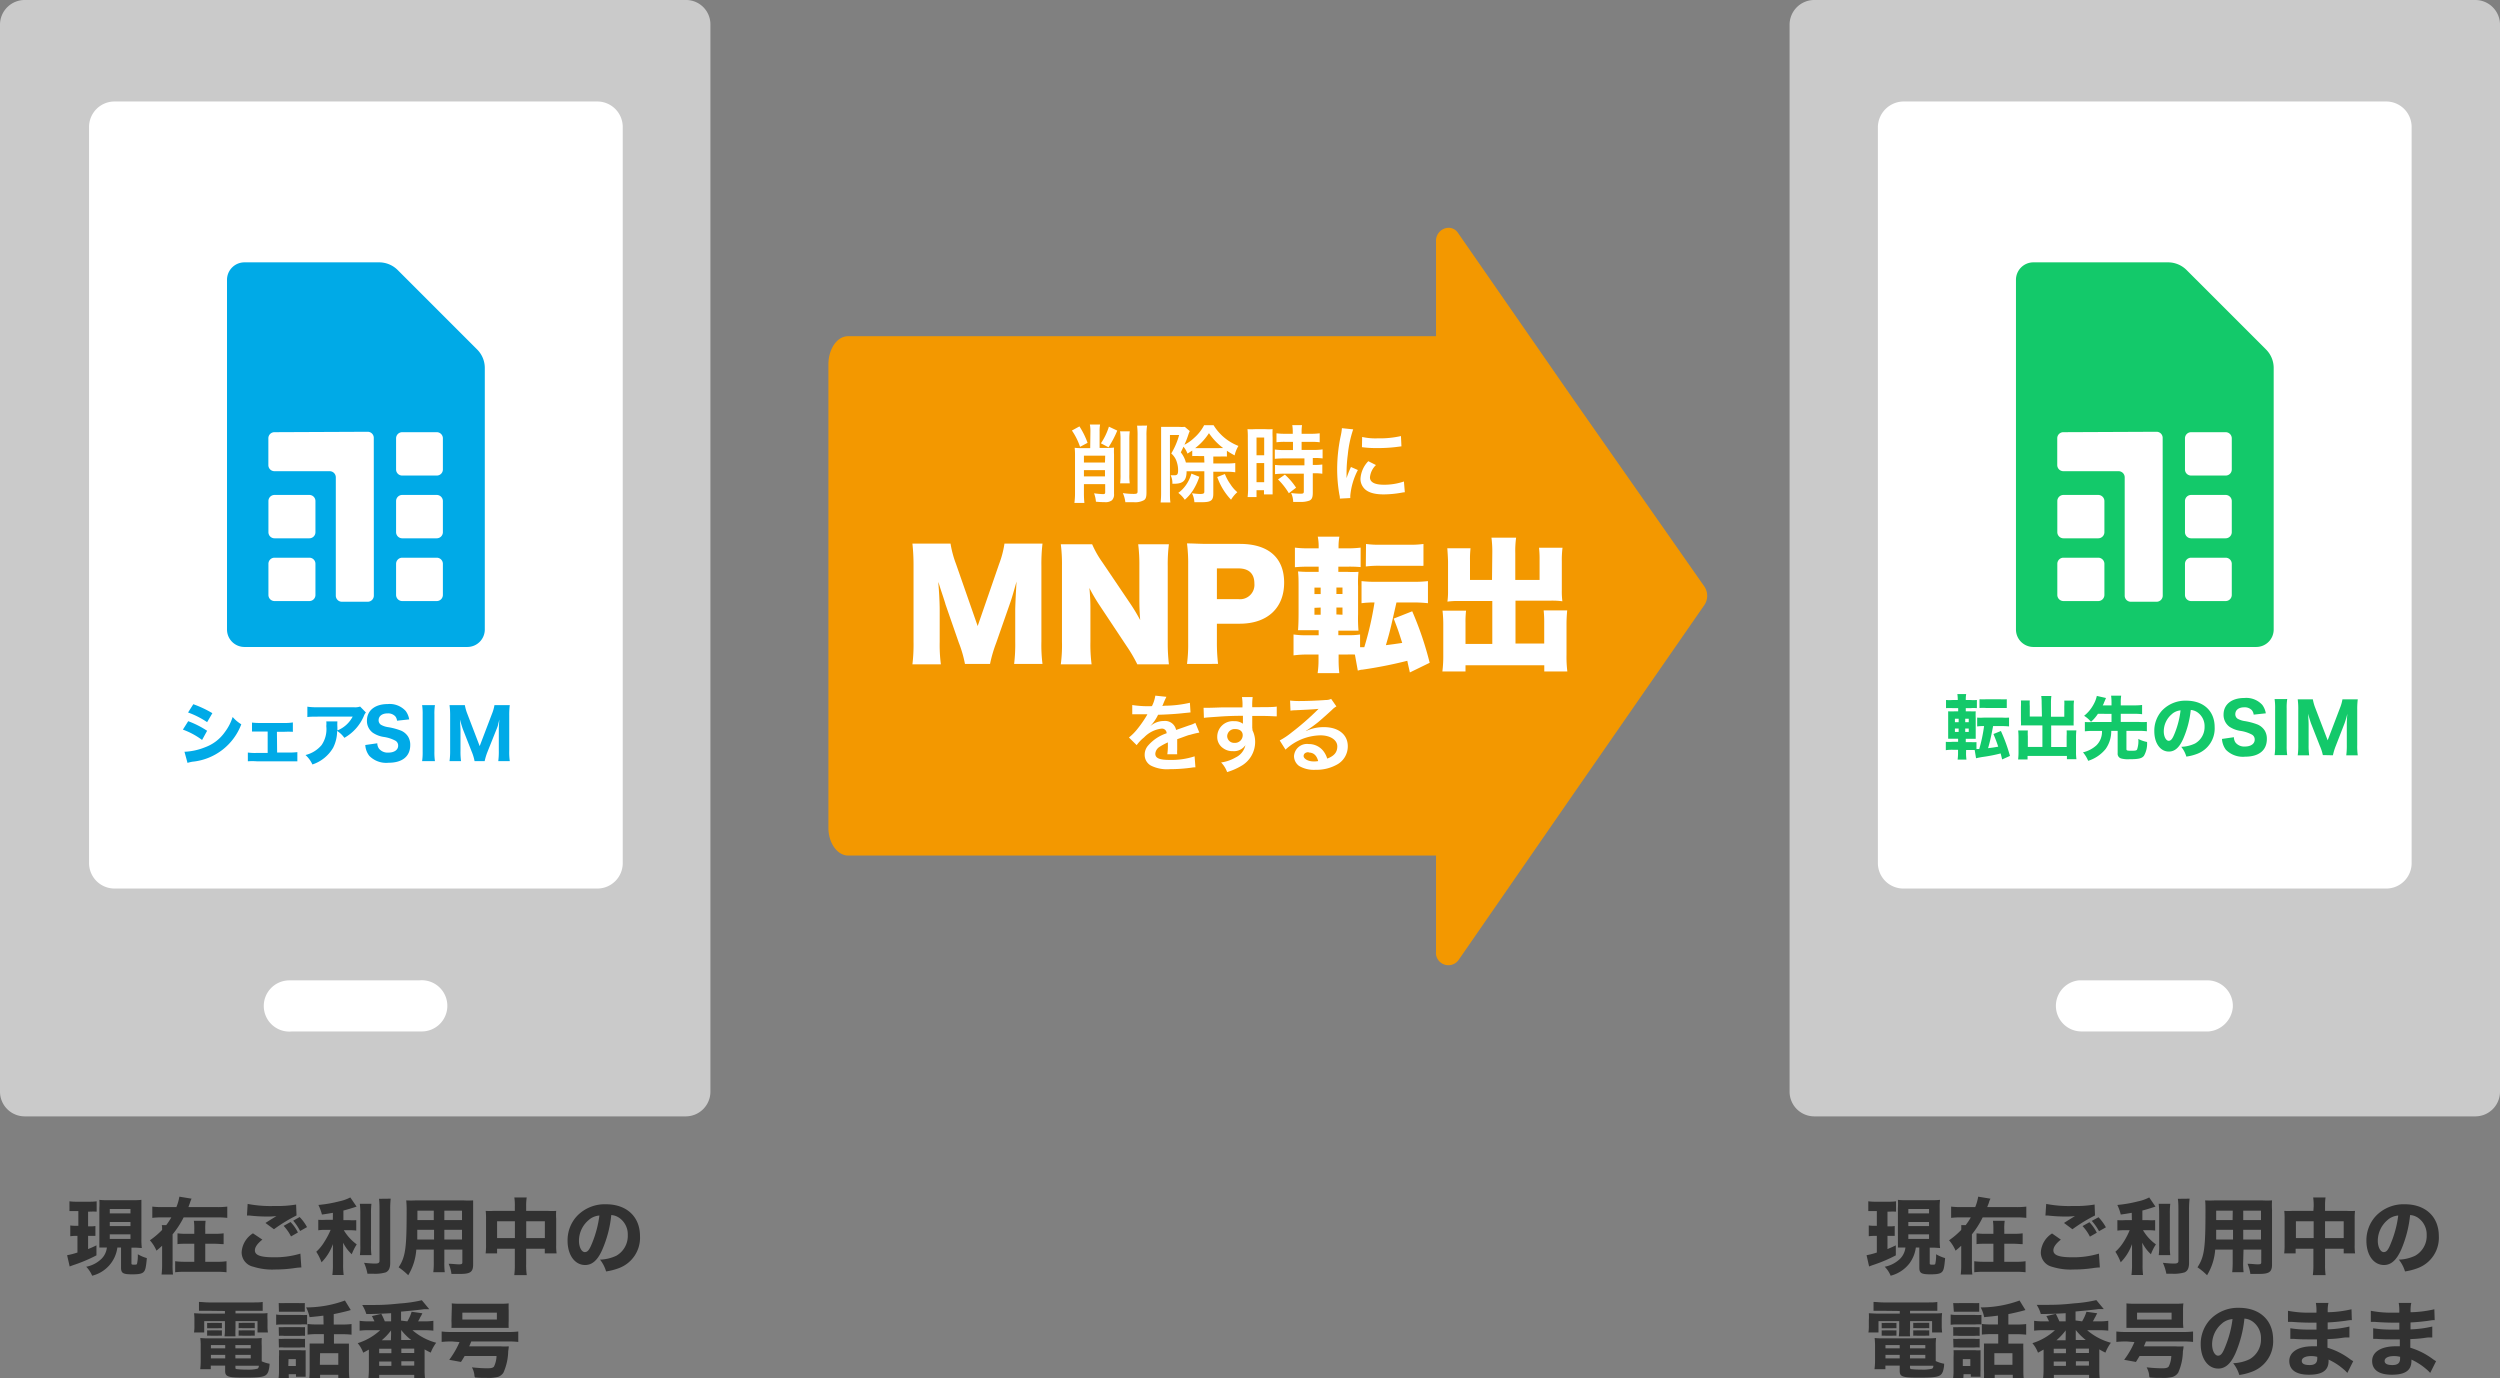 <svg id="レイヤー_1" data-name="レイヤー 1" xmlns="http://www.w3.org/2000/svg" width="362.11" height="199.64" viewBox="0 0 362.11 199.64"><rect x="0" y="0" width="362.11" height="199.64" fill="#808080" stroke="none"/><defs><style>.cls-1{fill:#cacaca;}.cls-2{fill:#fff;}.cls-3{fill:#313131;}.cls-4{fill:#f39800;}.cls-5{fill:#00aae7;}.cls-6{fill:#13c96a;}</style></defs><path id="パス_113" data-name="パス 113" class="cls-1" d="M99.3,0H3.6A3.58,3.58,0,0,0,0,3.57V158.1a3.58,3.58,0,0,0,3.57,3.6H99.3a3.58,3.58,0,0,0,3.6-3.57V3.6A3.53,3.53,0,0,0,99.45,0Z"/><path id="パス_114" data-name="パス 114" class="cls-2" d="M60.7,149.4H42.3a3.71,3.71,0,1,1-.4-7.4H60.7a3.71,3.71,0,1,1,.4,7.4Z"/><path id="パス_115" data-name="パス 115" class="cls-2" d="M16.6,14.7H86.5a3.69,3.69,0,0,1,3.7,3.68V125a3.68,3.68,0,0,1-3.68,3.7H16.6A3.69,3.69,0,0,1,12.9,125V18.4a3.69,3.69,0,0,1,3.68-3.7Z"/><path id="パス_124" data-name="パス 124" class="cls-1" d="M358.51,0h-95.7a3.58,3.58,0,0,0-3.6,3.57V158.1a3.58,3.58,0,0,0,3.57,3.6h95.73a3.58,3.58,0,0,0,3.6-3.57V3.6A3.58,3.58,0,0,0,358.54,0Z"/><path id="パス_125" data-name="パス 125" class="cls-2" d="M319.91,149.4h-18.4a3.71,3.71,0,0,1-.4-7.4h18.8a3.7,3.7,0,0,1,3.5,3.89h0A3.85,3.85,0,0,1,319.91,149.4Z"/><path id="パス_126" data-name="パス 126" class="cls-2" d="M275.71,14.7h69.9a3.69,3.69,0,0,1,3.7,3.68V125a3.68,3.68,0,0,1-3.68,3.7H275.71A3.69,3.69,0,0,1,272,125V18.4A3.76,3.76,0,0,1,275.71,14.7Z"/><path class="cls-3" d="M11.06,175.42c-.42,0-.65,0-1,0V174a7.19,7.19,0,0,0,1.11.06H13A6.92,6.92,0,0,0,14,174v1.5a9.17,9.17,0,0,0-1,0h-.24v2.13h.3a4.07,4.07,0,0,0,.76-.05v1.43c-.27,0-.51,0-.76,0h-.3v1.91c.46-.19.64-.26,1.21-.54l0,1.45a22.1,22.1,0,0,1-3.43,1.44l-.45.17-.37-1.63a10.77,10.77,0,0,0,1.5-.39v-2.41H11a6.56,6.56,0,0,0-.82.05V177.5a5.3,5.3,0,0,0,.86.05h.31v-2.13ZM17,180.7a4.85,4.85,0,0,1-3.65,4.08,4.31,4.31,0,0,0-.86-1.3,4.34,4.34,0,0,0,2.26-1.2,2.68,2.68,0,0,0,.73-1.58c-.38,0-.38,0-1.09,0,0-.39,0-.76,0-1.21V175a9.47,9.47,0,0,0,0-1.21,8.52,8.52,0,0,0,1.18.05h3.76a8.66,8.66,0,0,0,1.15-.05c0,.32,0,.62,0,1.21v4.45a10.85,10.85,0,0,0,.06,1.32l-.77-.05h-.73V183c0,.14.06.18.34.18s.41,0,.46-.11a5.24,5.24,0,0,0,.12-1.4,5.81,5.81,0,0,0,1.31.56c-.12,1.34-.21,1.74-.46,2s-.68.35-1.65.35c-1.36,0-1.63-.17-1.63-1V180.7Zm-1.1-4.95h3v-.63h-3Zm0,1.84h3V177h-3Zm0,1.86h3v-.66h-3Z"/><path class="cls-3" d="M31.42,174.84a11.41,11.41,0,0,0,1.5-.07v1.63a12.91,12.91,0,0,0-1.5-.07H26.6A13.07,13.07,0,0,1,25,178.79v4.37a10.56,10.56,0,0,0,.06,1.45H23.4a10.76,10.76,0,0,0,.08-1.45v-2.72c-.36.33-.46.42-.82.71a5.26,5.26,0,0,0-.95-1.5,11.71,11.71,0,0,0,1.77-1.5c0-.5,0-.5-.05-.7h.65a11.4,11.4,0,0,0,.74-1.12H23.55a12.5,12.5,0,0,0-1.49.07v-1.63a11.34,11.34,0,0,0,1.49.07h2a7,7,0,0,0,.43-1.51l1.77.29a3.69,3.69,0,0,0-.24.62c-.08.23-.14.37-.22.6Zm-.36,3.87a9.11,9.11,0,0,0,1.33-.07v1.57c-.36,0-.77-.06-1.35-.06H29.73v2.61h1.69a8.25,8.25,0,0,0,1.39-.08v1.6a12,12,0,0,0-1.41-.07H26.78a11.3,11.3,0,0,0-1.41.07v-1.6a10.2,10.2,0,0,0,1.39.08h1.38v-2.61H27.05c-.57,0-1,0-1.34.06v-1.57a9,9,0,0,0,1.33.07h1.1v-.64a8,8,0,0,0-.06-1.24h1.7a9.05,9.05,0,0,0-.05,1.27v.61Z"/><path class="cls-3" d="M38,179.55c-.73.59-1.08,1.09-1.08,1.56,0,.7.83,1,2.7,1a12.82,12.82,0,0,0,3.89-.53l.14,2a8.88,8.88,0,0,0-1.08.11,19.53,19.53,0,0,1-2.71.19,9.07,9.07,0,0,1-3.16-.4A2.13,2.13,0,0,1,35,181.38a3.48,3.48,0,0,1,1.64-2.74Zm-2.13-5.17a17.6,17.6,0,0,0,3.88.3,16.53,16.53,0,0,0,3.14-.21l.06,1.58a23.08,23.08,0,0,0-3.27,2l-1.23-.91c.42-.28,1.24-.78,1.59-1a10.75,10.75,0,0,1-1.37.07,23.41,23.41,0,0,1-2.48-.14,1.94,1.94,0,0,0-.42,0ZM42.08,177a5.77,5.77,0,0,1,1.07,1.52l-1,.57a6.42,6.42,0,0,0-1.07-1.53Zm1.32-.72a6.61,6.61,0,0,1,1.07,1.46l-1,.56a7.83,7.83,0,0,0-1-1.49Z"/><path class="cls-3" d="M48.22,175.67c-.77.13-1,.17-1.59.25a7.33,7.33,0,0,0-.51-1.39,18.57,18.57,0,0,0,3-.52,6.15,6.15,0,0,0,1.62-.57l.91,1.33c-.84.27-1.28.41-1.91.57v1.39h.86a6.88,6.88,0,0,0,1,0v1.51a7.43,7.43,0,0,0-1-.05H49.8a6.81,6.81,0,0,0,1.87,2.05,8,8,0,0,0-.72,1.43A5.85,5.85,0,0,1,49.7,180c0,.35,0,.74,0,1.26v1.87a10.62,10.62,0,0,0,.08,1.55H48.14a11.07,11.07,0,0,0,.08-1.55v-1.73c0-.39,0-.85,0-1.2a7.1,7.1,0,0,1-1.65,2.64,7.5,7.5,0,0,0-.76-1.53A6.42,6.42,0,0,0,47,179.84a10.83,10.83,0,0,0,.89-1.7h-.71a6.71,6.71,0,0,0-1.08.06v-1.52a8.26,8.26,0,0,0,1.11,0h1Zm5.58-1.31a11.87,11.87,0,0,0-.06,1.5v4.49a10.38,10.38,0,0,0,.06,1.45H52.13a9.24,9.24,0,0,0,.06-1.42v-4.52a11.71,11.71,0,0,0-.07-1.5Zm2.79-.74a14,14,0,0,0-.07,1.69v7.63c0,.74-.22,1.17-.66,1.36a5.44,5.44,0,0,1-1.83.19l-.81,0a6.56,6.56,0,0,0-.49-1.58c.7.07,1.2.11,1.59.11s.65-.06.65-.38v-7.31c0-.58,0-1.11-.07-1.69Z"/><path class="cls-3" d="M64.36,182.79a11.15,11.15,0,0,0,.06,1.48H62.76a10.33,10.33,0,0,0,.07-1.47V181H60.3a8.29,8.29,0,0,1-1.17,3.71,10.48,10.48,0,0,0-1.39-1.15c1-1.52,1.16-2.78,1.16-8.1a14,14,0,0,0-.06-1.59,13.74,13.74,0,0,0,1.4,0h6.85a13,13,0,0,0,1.44,0c0,.39,0,.73,0,1.44v7.86c0,1.05-.4,1.35-1.83,1.35-.34,0-.94,0-1.31,0a5.18,5.18,0,0,0-.41-1.47c.56,0,1.07.08,1.43.08s.56,0,.56-.28V181H64.36Zm-3.92-4.66c0,.51,0,.78,0,1.41h2.43v-1.41Zm2.39-2.77H60.46v1.36h2.37Zm4.09,1.36v-1.36H64.36v1.36Zm-2.56,2.82h2.56v-1.41H64.36Z"/><path class="cls-3" d="M74.57,174.78a7.88,7.88,0,0,0-.07-1.33h1.79a8.16,8.16,0,0,0-.08,1.27v.67h3.17a9.07,9.07,0,0,0,1.18,0,8.45,8.45,0,0,0,0,1.11v3.8a8.18,8.18,0,0,0,.06,1.25H78.91v-.68h-2.7v2.28a9.84,9.84,0,0,0,.09,1.55H74.49a11.07,11.07,0,0,0,.08-1.55v-2.28H72v.68H70.34a9,9,0,0,0,.06-1.25v-3.82a8.88,8.88,0,0,0-.05-1.09,9.52,9.52,0,0,0,1.15,0h3.07ZM72,176.89v2.44h2.58v-2.44Zm6.92,2.44v-2.44h-2.7v2.44Z"/><path class="cls-3" d="M87.24,181c-.67,1.53-1.46,2.23-2.49,2.23-1.49,0-2.54-1.45-2.54-3.51a5.15,5.15,0,0,1,1.34-3.56,5.56,5.56,0,0,1,4.22-1.73c3,0,4.93,1.8,4.93,4.61a4.69,4.69,0,0,1-3,4.62,8.87,8.87,0,0,1-1.91.5,5.05,5.05,0,0,0-.88-1.71,5.94,5.94,0,0,0,2.37-.57,3.3,3.3,0,0,0,1.65-3,2.9,2.9,0,0,0-1.28-2.51,2.29,2.29,0,0,0-1.11-.38A16.67,16.67,0,0,1,87.24,181Zm-1.9-4.34a3.91,3.91,0,0,0-1.48,3.07c0,.9.38,1.63.85,1.63s.72-.47,1.11-1.44a15.82,15.82,0,0,0,1-3.86A2.64,2.64,0,0,0,85.34,176.65Z"/><path class="cls-3" d="M30.11,189.86c-.56,0-.88,0-1.29,0v-1.28c.45,0,.9.07,1.42.07h6.4c.55,0,1,0,1.41-.07v1.28c-.41,0-.69,0-1.27,0H34.11v.38h3.08c.87,0,1.21,0,1.56-.05a7.08,7.08,0,0,0,0,1V192a5.46,5.46,0,0,0,.06,1H37.3v-1.64H34.11v1.09a9.91,9.91,0,0,0,0,1.11H32.52a7.12,7.12,0,0,0,.06-1.11v-1.09h-3V193H28.1a5.53,5.53,0,0,0,.06-1v-.78a7.34,7.34,0,0,0-.05-1c.35,0,.68.05,1.56.05h2.91v-.38Zm7.71,7.28a5,5,0,0,0,1.23.39,4.22,4.22,0,0,1-.18,1.11c-.29.78-.77.9-3.52.9-2.37,0-2.74-.13-2.74-1v-.74H30.53v.52H29a9.65,9.65,0,0,0,.07-1.26V195a8.82,8.82,0,0,0-.06-1.2,9.64,9.64,0,0,0,1.19.05h6.49a9.58,9.58,0,0,0,1.22-.05,11.92,11.92,0,0,0,0,1.2v2.18ZM30,191.61a2.93,2.93,0,0,0,.58,0h1a3.88,3.88,0,0,0,.56,0v.78a4.21,4.21,0,0,0-.56,0h-1l-.58,0Zm0,1.08a2.93,2.93,0,0,0,.58,0h1a3.69,3.69,0,0,0,.56,0v.78a3.89,3.89,0,0,0-.56,0h-1a5,5,0,0,0-.58,0Zm.55,2.13v.48h2.07v-.48Zm0,1.42v.52h2.07v-.52Zm3.55-.94h2.22v-.48H34.09Zm0,1.46h2.22v-.52H34.09Zm0,1.33c0,.13,0,.18.21.22a12.21,12.21,0,0,0,1.44.07,5.45,5.45,0,0,0,1.53-.13c.13-.06.19-.17.22-.43h-3.4Zm.47-6.49a2.93,2.93,0,0,0,.58,0h1.18c.28,0,.42,0,.57,0v.78h-.06a3.27,3.27,0,0,0-.51,0H35.14a5.15,5.15,0,0,0-.58,0Zm0,1.09a2.93,2.93,0,0,0,.58,0h1.18a3.76,3.76,0,0,0,.57,0v.78a4.13,4.13,0,0,0-.57,0H35.14a4.89,4.89,0,0,0-.58,0Z"/><path class="cls-3" d="M40,190.4a5.26,5.26,0,0,0,1,.06h2.48a7.62,7.62,0,0,0,1,0v1.38a5.22,5.22,0,0,0-.92,0H41a6.77,6.77,0,0,0-1,.05Zm1.83,9.21H40.35a7.73,7.73,0,0,0,.06-1.12v-2a6.63,6.63,0,0,0,0-.92c.3,0,.53,0,.91,0H43.5a3.49,3.49,0,0,0,.77,0c0,.23,0,.4,0,.83v2.1c0,.48,0,.63,0,.91h-1.4v-.37H41.82Zm-1.46-10.87a9.63,9.63,0,0,0,1,0h1.78a9.63,9.63,0,0,0,1,0V190c-.3,0-.55,0-1,0H41.4c-.45,0-.75,0-1,0Zm0,3.49a7.2,7.2,0,0,0,.75,0h2.33a6.29,6.29,0,0,0,.73,0v1.26a5,5,0,0,0-.73,0H41.15a4,4,0,0,0-.75,0Zm0,1.69a5.33,5.33,0,0,0,.75,0h2.33a4.68,4.68,0,0,0,.73,0v1.26a3.9,3.9,0,0,0-.75,0H41.14a3.84,3.84,0,0,0-.74,0Zm1.39,3.94h1.09v-1H41.79Zm5.08-7.3c-.74.1-.94.12-2,.22a5.71,5.71,0,0,0-.5-1.41,16.3,16.3,0,0,0,5.62-1l.85,1.38-.34.1c-.52.14-1.44.36-2.13.49v1.51h1.21a10.22,10.22,0,0,0,1.37-.07v1.54a13.1,13.1,0,0,0-1.37-.07H48.37v1.36h1.29c.4,0,.67,0,.88,0,0,.25,0,.59,0,1v2.72a12.1,12.1,0,0,0,.06,1.32H49v-.52H46.36v.52H44.8a12.56,12.56,0,0,0,.05-1.26v-2.88c0-.37,0-.56,0-.91.26,0,.53,0,.89,0h1.17v-1.36h-1a12.31,12.31,0,0,0-1.36.07v-1.54a10.39,10.39,0,0,0,1.38.07h.94Zm-.51,7.12H49V196H46.36Z"/><path class="cls-3" d="M59,191.39a5.91,5.91,0,0,0,.62-1.39l1.56.22-.19.38c-.1.16-.16.28-.18.32a2.45,2.45,0,0,1-.26.47h.85a9,9,0,0,0,1.37-.08v1.43a11.26,11.26,0,0,0-1.37-.07H59.74a8.67,8.67,0,0,0,3.44,1.82,6.05,6.05,0,0,0-.79,1.43c-.37-.18-.47-.23-.89-.47v2.86a10.18,10.18,0,0,0,.06,1.33H60v-.5H54.92v.5H53.36a13.17,13.17,0,0,0,.07-1.32v-2.84c-.3.16-.43.25-.82.45a4.57,4.57,0,0,0-.8-1.38,8.52,8.52,0,0,0,3.26-1.88H53.45a10.46,10.46,0,0,0-1.36.07v-1.43a9.22,9.22,0,0,0,1.36.08h.79a.75.75,0,0,0-.06-.13l-.13-.26a1.58,1.58,0,0,0-.19-.37l1.37-.33a11.77,11.77,0,0,1,.51,1.09h.91v-1.18c-1.25.07-2.45.12-3.59.12a5.29,5.29,0,0,0-.6-1.31c.51,0,.82,0,1,0,1.5,0,2.46,0,4.44-.22a19.4,19.4,0,0,0,3.2-.47l1.08,1.3-.42,0-.34,0c-.6.09-1.66.2-3.33.35v1.3ZM54.92,196h1.77v-.64H54.92Zm0,1.84h1.77v-.63H54.92Zm1.73-4.75a2.37,2.37,0,0,1,0-.4,8.4,8.4,0,0,1-1.36,1.44h1.33Zm2.91,1a8,8,0,0,1-1.45-1.45c0,.13,0,.13,0,.18a1.58,1.58,0,0,1,0,.19v1.08Zm-1.43,1.88H60v-.63H58.13Zm0,1.83H60v-.63H58.13Z"/><path class="cls-3" d="M65.43,194.3a13.65,13.65,0,0,0-1.46.07v-1.51a11.07,11.07,0,0,0,1.48.07h8.12a11.21,11.21,0,0,0,1.5-.07v1.51a13.92,13.92,0,0,0-1.5-.07H68.26c-.12.29-.19.47-.3.71H72.5a9,9,0,0,0,1.19,0c0,.14,0,.21-.08.72a8,8,0,0,1-.69,3.09,1.5,1.5,0,0,1-.81.62,5.62,5.62,0,0,1-1.61.14c-.68,0-1,0-1.69-.06-.08-.12-.08-.14-.11-.47a3.32,3.32,0,0,0-.34-1,21.21,21.21,0,0,0,2.19.14c.59,0,.84-.06,1-.25a3.73,3.73,0,0,0,.37-1.53H67.3c-.19.32-.25.43-.53.86l-1.7-.31a12.76,12.76,0,0,0,1.49-2.57Zm0-4.51a7.61,7.61,0,0,0,0-1,12.88,12.88,0,0,0,1.37.05h5.52a11.16,11.16,0,0,0,1.36-.05,10,10,0,0,0,0,1v1.54a10,10,0,0,0,0,1c-.38,0-.57,0-1.23,0H66.62c-.64,0-.84,0-1.23,0a8,8,0,0,0,0-1Zm1.54.34v1h5v-1Z"/><path id="パス_97" data-name="パス 97" class="cls-4" d="M122.86,48.7h93.59c1.57,0,2.86,1.78,2.87,4v67.12c0,2.25-1.25,4.08-2.82,4.1H122.86c-1.57,0-2.86-1.79-2.87-4V52.8c0-2.25,1.25-4.09,2.82-4.1A0,0,0,0,1,122.86,48.7Z"/><path id="パス_98" data-name="パス 98" class="cls-4" d="M246.9,85a2.42,2.42,0,0,1,0,2.59L227.9,115,211.3,139a1.81,1.81,0,0,1-2.6.44,1.76,1.76,0,0,1-.7-1.62V35a1.88,1.88,0,0,1,1.69-2h0a1.62,1.62,0,0,1,1.5.75l16.6,23.94Z"/><path class="cls-2" d="M156.35,61.76a11.47,11.47,0,0,1,1.18,2.38l-1.09.58a9.65,9.65,0,0,0-1.18-2.36Zm1.59.73a5.08,5.08,0,0,0-.08-1h1.48a5.31,5.31,0,0,0-.07,1v2.39h1a8.88,8.88,0,0,0,1.09-.05,9.86,9.86,0,0,0,0,1v5.69a1.17,1.17,0,0,1-.3.94,1.53,1.53,0,0,1-1.09.27c-.37,0-.54,0-1.23-.06a4.59,4.59,0,0,0-.27-1.22,11.35,11.35,0,0,0,1.29.12c.24,0,.32-.06.32-.26V70.12H157v1.29a12.39,12.39,0,0,0,.07,1.44h-1.45a10.43,10.43,0,0,0,.09-1.43V65.86a9.76,9.76,0,0,0-.05-1,7.6,7.6,0,0,0,.94.05h1.31ZM160.08,66H157V67h3.05ZM157,69h3.05v-.9H157Zm4.83-6.63a14.75,14.75,0,0,1-1.27,2.42l-1.1-.58a9.14,9.14,0,0,0,1.16-2.41Zm1.81.11a8.39,8.39,0,0,0-.06,1.28v4.94a8,8,0,0,0,.06,1.31h-1.4a8.59,8.59,0,0,0,.06-1.32V63.77a8.93,8.93,0,0,0-.06-1.3Zm2.51-.84a8.51,8.51,0,0,0-.09,1.49v8.19c0,.68-.1,1-.43,1.16a2.65,2.65,0,0,1-1.41.26c-.3,0-.55,0-1.22,0a4.64,4.64,0,0,0-.36-1.32,10.24,10.24,0,0,0,1.54.12c.49,0,.59-.06.59-.36v-8a11.45,11.45,0,0,0-.07-1.52Z"/><path class="cls-2" d="M171.87,68.26c0,1.34-.49,1.81-1.84,1.81h-.22a2.47,2.47,0,0,0-.25-1.23c.32,0,.43,0,.58,0,.38,0,.5-.17.5-.69a3.63,3.63,0,0,0-.16-1.13,2.67,2.67,0,0,0-.83-1.34,10.44,10.44,0,0,0,1.14-2.67h-1.33v8.27c0,.52,0,1.09.07,1.5h-1.42a13,13,0,0,0,.07-1.51V63q0-.66,0-1.17c.22,0,.54,0,.93,0h1.64a6,6,0,0,0,.87,0l.71.61a3.77,3.77,0,0,0-.18.45,14.84,14.84,0,0,1-.59,1.53,5.85,5.85,0,0,0,1.41-1,6.3,6.3,0,0,0,1.44-1.83h1.37a7.35,7.35,0,0,0,3.6,3,4.47,4.47,0,0,0-.55,1.37,11,11,0,0,1-1.12-.67v.84a8.13,8.13,0,0,0-1.05,0h-.92v1h2a9.37,9.37,0,0,0,1.18-.06v1.34a7.34,7.34,0,0,0-1.18-.08h-2V71.5c0,1-.34,1.24-1.65,1.24l-1.09,0a3.28,3.28,0,0,0-.35-1.3,8.93,8.93,0,0,0,1.18.11c.47,0,.61-.08.61-.32V68.26Zm1.85.8a8.76,8.76,0,0,1-1,2.08,6.83,6.83,0,0,1-1.11,1.25,4.25,4.25,0,0,0-.94-1,4.62,4.62,0,0,0,1.1-1.12,5.53,5.53,0,0,0,.8-1.67Zm.69-3h-.72a8,8,0,0,0-1,0v-.8c-.27.18-.36.24-.69.44a3.61,3.61,0,0,0-.58-1c-.11.26-.17.38-.39.82a3.87,3.87,0,0,1,.74,1.48h2.68Zm2.22-1.16h.54a9,9,0,0,1-2.06-2.16,8.49,8.49,0,0,1-2,2.17h3.47Zm.79,3.76a6.49,6.49,0,0,0,.8,1.48,4.91,4.91,0,0,0,1,1.15,4.61,4.61,0,0,0-.91,1.09,9.11,9.11,0,0,1-2-3.29Z"/><path class="cls-2" d="M180.74,63.4a10.75,10.75,0,0,0-.05-1.24,9.17,9.17,0,0,0,1.09,0h1.48a9.21,9.21,0,0,0,1.07,0,11.4,11.4,0,0,0,0,1.22v7c0,.66,0,.93,0,1.23h-1.25V71H182v1h-1.29a11.13,11.13,0,0,0,.07-1.46ZM182,65.94h1.11V63.37H182Zm0,3.9h1.11V67.07H182ZM186.2,64a8.89,8.89,0,0,0-1.31.06v-1.3a8.89,8.89,0,0,0,1.28.07h1.08v-.33a6.5,6.5,0,0,0-.07-.92h1.41a6.07,6.07,0,0,0-.06.92v.33h1.34a9.08,9.08,0,0,0,1.28-.07v1.3a9,9,0,0,0-1.27-.06h-1.35v1.17h1.7a8.82,8.82,0,0,0,1.34-.08v1.31a8.06,8.06,0,0,0-1.21-.06h-.21v1h.16a7.52,7.52,0,0,0,1.22-.06v1.34a7,7,0,0,0-1.22-.07h-.16v2.78c0,.71-.12,1-.49,1.18a3.58,3.58,0,0,1-1.35.19h-1a3.14,3.14,0,0,0-.3-1.29,10.87,10.87,0,0,0,1.38.1c.38,0,.46-.06.46-.33V68.61H186a10.85,10.85,0,0,0-1.32.07V67.34a9.05,9.05,0,0,0,1.34.06h2.92v-1H186a13.11,13.11,0,0,0-1.35.06V65.11a9,9,0,0,0,1.36.08h1.27V64Zm.48,7.44a9.79,9.79,0,0,0-1.57-2l1-.69a9.5,9.5,0,0,1,1.62,1.89Z"/><path class="cls-2" d="M194.07,72.22c0-.22,0-.29-.07-.58a21.7,21.7,0,0,1-.32-3.67,23.39,23.39,0,0,1,.51-4.81,8,8,0,0,0,.18-1.14l1.63.17a16.7,16.7,0,0,0-.78,3.67,20.81,20.81,0,0,0-.18,2.72c0,.27,0,.37,0,.68a13,13,0,0,1,.64-1.62l1,.44a10,10,0,0,0-1.1,3.72c0,.08,0,.18,0,.34Zm5.23-4.86a2.83,2.83,0,0,0-.87,1.78c0,.7.68,1.07,2,1.07a8.71,8.71,0,0,0,2.92-.47l.13,1.56a3.49,3.49,0,0,0-.51.07,15.12,15.12,0,0,1-2.54.24c-1.53,0-2.51-.35-3-1.07a2,2,0,0,1-.37-1.21,4,4,0,0,1,1.13-2.53Zm-2-4.07a8.67,8.67,0,0,0,2.27.2,13.71,13.71,0,0,0,3.35-.33l.07,1.49-.87.11a21.93,21.93,0,0,1-2.64.14,15.17,15.17,0,0,1-2.21-.13Z"/><path class="cls-2" d="M139.77,96.17a17.21,17.21,0,0,0-.9-3.1l-1.93-5.56c0-.1-.64-2-.71-2.21-.23-.75-.23-.75-.33-1,.12,1.32.21,3,.21,4.14v4.54a21.72,21.72,0,0,0,.17,3.24h-4.12a24.17,24.17,0,0,0,.16-3.24V82a29.9,29.9,0,0,0-.16-3.26h5.52a15.1,15.1,0,0,0,.79,2.94l3.14,9,3.11-9a14.11,14.11,0,0,0,.77-2.94H151a25.28,25.28,0,0,0-.16,3.26V92.93a21.74,21.74,0,0,0,.16,3.24h-4.11a23.8,23.8,0,0,0,.16-3.24V88.37c0-.5.07-2.07.11-2.72.06-1.1.06-1.1.08-1.42-.46,1.63-.67,2.38-.94,3.14l-2,5.73a19.74,19.74,0,0,0-.9,3.07Z"/><path class="cls-2" d="M163.65,87.33a27.72,27.72,0,0,1,1.5,2.48c-.08-1-.12-1.92-.12-3.09V82a23.41,23.41,0,0,0-.17-3.17h4.45a23.41,23.41,0,0,0-.17,3.17v11.1a26.54,26.54,0,0,0,.17,3.12h-4.58a21.43,21.43,0,0,0-1.56-2.66l-3.87-5.83a24.71,24.71,0,0,1-1.51-2.57,28.43,28.43,0,0,1,.15,3.11v4.69a22.18,22.18,0,0,0,.17,3.26h-4.46a21,21,0,0,0,.17-3.28v-11a22.49,22.49,0,0,0-.17-3.11h4.54a14.26,14.26,0,0,0,1.48,2.61Z"/><path class="cls-2" d="M171.93,96.17a21.71,21.71,0,0,0,.17-3.1V81.77a22.67,22.67,0,0,0-.17-3.06c1,0,1.74.07,3.07.07h4.58c4.14,0,6.42,2,6.42,5.62s-2.38,5.94-6.44,5.94h-3.3V93a26,26,0,0,0,.17,3.16Zm7.44-9.39a2.08,2.08,0,0,0,2.32-2.26c0-1.44-.81-2.19-2.32-2.19h-3.11v4.45Z"/><path class="cls-2" d="M204.21,97.4c-.19-.88-.23-1-.37-1.69A63.13,63.13,0,0,1,197.31,97c-.23,0-.35.06-.64.13l-.42-2.32a12.13,12.13,0,0,0-1.24,0h-1.12v.89a17.29,17.29,0,0,0,.1,1.8h-3.14a12.6,12.6,0,0,0,.13-1.94v-.75h-1.42a14.18,14.18,0,0,0-2.2.12V91.9a11.69,11.69,0,0,0,2,.11H191v-.73h-.79c-1.07,0-1.36,0-2.2,0,.06-.73.08-1.51.08-2.61V85.15c0-1.11,0-1.67-.08-2.38a20.06,20.06,0,0,0,2.17.06H191v-.75h-1.44a19,19,0,0,0-2,.08V79.32a15.3,15.3,0,0,0,2.22.1H191v-.14a7.11,7.11,0,0,0-.13-1.55H194a8.64,8.64,0,0,0-.12,1.55v.14h1a15.15,15.15,0,0,0,2.2-.1v2.82a17,17,0,0,0-2-.06h-1.23v.75h1.25a15.56,15.56,0,0,0,1.67,0,15.06,15.06,0,0,0-.06,2.09v4a21,21,0,0,0,.06,2.43c-.44,0-.73,0-1.78,0h-1.14V92h1.44A9.52,9.52,0,0,0,197,91.9v1.84l.61,0a46.08,46.08,0,0,0,1.48-6.48,14.65,14.65,0,0,0-1.88.11v-3.2a17.23,17.23,0,0,0,2.24.1h5.14a17.33,17.33,0,0,0,2.24-.1v3.2a20.28,20.28,0,0,0-2.24-.11h-2.32l-.77,3.37c-.3,1.23-.3,1.23-.76,2.82,1.17-.15,1.32-.17,2.36-.33-.54-1.7-.6-1.89-1.23-3.52l2.68-1.06A47.07,47.07,0,0,1,207.08,96ZM190.39,85.11v.94h.9v-.94Zm0,2.93v1h.9V88Zm4.06-2v-.94h-.88v.94Zm0,3V88h-.88v1Zm3.41-10.25a13.36,13.36,0,0,0,2.17.11H204a13.57,13.57,0,0,0,2.18-.11v3.16a2.83,2.83,0,0,1-.51,0c-.33,0-.94,0-1.67,0H200a15.37,15.37,0,0,0-2.17.1Z"/><path class="cls-2" d="M216.15,80.13a15.86,15.86,0,0,0-.12-2.25h3.57a14,14,0,0,0-.12,2.25V84H223v-2.9a14.79,14.79,0,0,0-.08-1.76h3.4a14.69,14.69,0,0,0-.1,2v4.14a11.28,11.28,0,0,0,.08,1.61,11.11,11.11,0,0,0-1.65-.09h-5.14v6.21h4.16v-3a16.08,16.08,0,0,0-.08-1.8H227a21.05,21.05,0,0,0-.1,2.16v4.28a17.3,17.3,0,0,0,.12,2.41h-3.34v-.9H212.27v.9h-3.35a18,18,0,0,0,.13-2.41V90.63a17.9,17.9,0,0,0-.11-2.18h3.41a13.91,13.91,0,0,0-.08,1.82v3h3.88V87.05h-4.78a11.8,11.8,0,0,0-1.72.09,10.79,10.79,0,0,0,.09-1.61V81.41c0-.38-.07-1.63-.11-2H213a13.61,13.61,0,0,0-.08,1.78V84h3.19Z"/><path class="cls-2" d="M164,102.12a14.86,14.86,0,0,0,2.85.16,5,5,0,0,0,.49-1.52l1.61.17a10.66,10.66,0,0,0-.49,1.1,1.7,1.7,0,0,1-.11.23,5.2,5.2,0,0,1,.78-.05,16.73,16.73,0,0,0,3.22-.42l.09,1.4-1,.1c-.89.11-2.46.21-3.7.24a6.05,6.05,0,0,1-1.13,1.64v0l.25-.19a3,3,0,0,1,1.73-.55,1.62,1.62,0,0,1,1.76,1.3l1.88-.66a4,4,0,0,0,.91-.37l.58,1.41a11.89,11.89,0,0,0-1.36.33c-.18,0-.79.26-1.85.63v.14c0,.32,0,.32,0,.49v.49c0,.21,0,.32,0,.41a4.19,4.19,0,0,0,0,.65l-1.43,0a9.28,9.28,0,0,0,.08-1.42v-.3a8.49,8.49,0,0,0-1.19.64,1.29,1.29,0,0,0-.63,1c0,.64.58.9,2.07.9a10.72,10.72,0,0,0,3.62-.52l.12,1.59a3.19,3.19,0,0,0-.56.05,23.24,23.24,0,0,1-3.15.22,5.22,5.22,0,0,1-2.74-.52,1.77,1.77,0,0,1-.9-1.58,2,2,0,0,1,.54-1.37,6,6,0,0,1,2.64-1.73.67.67,0,0,0-.75-.67,4.16,4.16,0,0,0-2.52,1.27,5.73,5.73,0,0,0-1.07,1.12l-1.12-1.11a7.34,7.34,0,0,0,1.11-1.09,16.88,16.88,0,0,0,1.48-2.11.61.61,0,0,1,.09-.16l-.21,0-1.55,0H164Z"/><path class="cls-2" d="M181.41,105.48s0,.15,0,.29a3.77,3.77,0,0,1,.39,1.74,4,4,0,0,1-1.83,3.32,9.05,9.05,0,0,1-2.23,1,3.82,3.82,0,0,0-.87-1.39,5.75,5.75,0,0,0,2.09-.72,2.58,2.58,0,0,0,1.43-1.79,2,2,0,0,1-1.81.87,2.25,2.25,0,0,1-1.43-.44,1.94,1.94,0,0,1-.84-1.66,2.26,2.26,0,0,1,2.44-2.24,2,2,0,0,1,1.28.37.62.62,0,0,1,0-.15s0-.71,0-1c-1.76,0-2.92.08-3.46.12-1.86.13-1.86.13-2.19.18l-.05-1.46c.27,0,.38,0,.6,0s.51,0,2.1-.06l1.93,0,1,0a6.78,6.78,0,0,0-.07-1.49h1.55a9.23,9.23,0,0,0-.06,1.46c2.14,0,3.1,0,3.55-.09v1.42c-.45,0-1-.06-2.06-.06l-1.49,0v1.86Zm-2.51.12a1.08,1.08,0,0,0-1.15,1,1,1,0,0,0,1.05,1,1.12,1.12,0,0,0,1.2-1.11C180,105.93,179.57,105.6,178.9,105.6Z"/><path class="cls-2" d="M189.18,105.88a6,6,0,0,1,2.58-.56c2.11,0,3.46,1.08,3.46,2.77a3,3,0,0,1-1.67,2.71,6.05,6.05,0,0,1-3,.7,4.2,4.2,0,0,1-2.39-.56,1.78,1.78,0,0,1-.73-1.42,1.88,1.88,0,0,1,2.11-1.75,2.66,2.66,0,0,1,2.13,1,3.37,3.37,0,0,1,.57,1.11c1-.38,1.46-.91,1.46-1.78s-.95-1.59-2.44-1.59a7.57,7.57,0,0,0-5.06,2.07l-.84-1.33a10.81,10.81,0,0,0,1.73-1.16,38.75,38.75,0,0,0,3.68-3.2l.22-.22h0c-.47.06-1.25.11-3.48.21a3.46,3.46,0,0,0-.59.06l-.06-1.47a11.06,11.06,0,0,0,1.45.07c1,0,2.54-.06,3.74-.15a1.69,1.69,0,0,0,.76-.16l.76,1.09a2.65,2.65,0,0,0-.64.5c-.61.57-1.51,1.36-1.93,1.72-.22.19-1.1.85-1.35,1a5.78,5.78,0,0,1-.5.32Zm.37,3.07c-.44,0-.73.22-.73.56s.56.78,1.47.78a3.33,3.33,0,0,0,.64-.05C190.71,109.39,190.24,109,189.55,109Z"/><path class="cls-5" d="M27.26,104.46A13.34,13.34,0,0,1,30,105.85l-.73,1.33a10.7,10.7,0,0,0-2.78-1.5Zm-.54,4.43a9,9,0,0,0,3-.66,6,6,0,0,0,2.84-2.18,7.29,7.29,0,0,0,1.14-2.2,5.14,5.14,0,0,0,1.25,1.06,8.44,8.44,0,0,1-7.08,5.42,5.34,5.34,0,0,0-.71.17ZM28,102a15.72,15.72,0,0,1,2.76,1.3l-.76,1.3a12.38,12.38,0,0,0-2.76-1.4Z"/><path class="cls-5" d="M40.14,109H41.7a9.94,9.94,0,0,0,1.37-.06v1.33c-.35,0-.75,0-1.38,0H37.17a8.53,8.53,0,0,0-1.27,0V109a7.42,7.42,0,0,0,1.26.06h1.61v-3.1h-1c-.58,0-.94,0-1.27,0v-1.3a9.7,9.7,0,0,0,1.26.06h3.35a7.11,7.11,0,0,0,1.31-.08V106a11.45,11.45,0,0,0-1.31,0h-1Z"/><path class="cls-5" d="M53,103.2a1.54,1.54,0,0,0-.29.49,6.54,6.54,0,0,1-2.83,3.18,3.91,3.91,0,0,0-1.05-1,5.41,5.41,0,0,1-.58,2.44,5.47,5.47,0,0,1-3,2.42,4.2,4.2,0,0,0-1-1.37,4.41,4.41,0,0,0,2.33-1.44,4.08,4.08,0,0,0,.68-2.76,2.83,2.83,0,0,0,0-.67h1.61a6.12,6.12,0,0,0,0,.84s0,.18,0,.47a4.32,4.32,0,0,0,2.21-2H46.06c-.6,0-1.09,0-1.54.06v-1.5a9.36,9.36,0,0,0,1.56.08h5.16a2.18,2.18,0,0,0,.92-.1Z"/><path class="cls-5" d="M54.65,107.66a1.32,1.32,0,0,0,.27.81,1.62,1.62,0,0,0,1.33.54c.87,0,1.42-.4,1.42-1a.8.8,0,0,0-.39-.72,5.1,5.1,0,0,0-1.71-.55,3.89,3.89,0,0,1-1.56-.6,2.11,2.11,0,0,1-.86-1.76c0-1.47,1.17-2.4,3-2.4a3.13,3.13,0,0,1,2.61,1,2.82,2.82,0,0,1,.51,1.22l-1.76.19a1.22,1.22,0,0,0-.26-.64,1.43,1.43,0,0,0-1.11-.42c-.78,0-1.3.38-1.3,1a.78.78,0,0,0,.34.65,2.93,2.93,0,0,0,.94.33,9.28,9.28,0,0,1,2,.53,2.31,2.31,0,0,1,1,.87,2.29,2.29,0,0,1,.3,1.21c0,1.63-1.14,2.56-3.14,2.56a3.43,3.43,0,0,1-2.79-1,2.81,2.81,0,0,1-.58-1.57Z"/><path class="cls-5" d="M63,102.13a8.27,8.27,0,0,0-.08,1.38v5.36a8.43,8.43,0,0,0,.08,1.38H61.14a8.58,8.58,0,0,0,.08-1.38v-5.36a8.35,8.35,0,0,0-.08-1.38Z"/><path class="cls-5" d="M68.74,110.25a6.7,6.7,0,0,0-.43-1.41l-1.22-3.11c-.12-.3-.26-.76-.47-1.51.06,1,.08,1.36.08,1.61v2.91a9.85,9.85,0,0,0,.08,1.51H65.11a10,10,0,0,0,.09-1.51v-5.09a10.59,10.59,0,0,0-.09-1.52h2.22a6.7,6.7,0,0,0,.37,1.29l1.78,4.65,1.77-4.65a6,6,0,0,0,.37-1.29h2.22a11,11,0,0,0-.08,1.52v5.09a9.29,9.29,0,0,0,.08,1.51H72.17a10.28,10.28,0,0,0,.08-1.51v-2.93c0-.25,0-.64.08-1.59l-.16.63c0,.17-.22.71-.28.85l-1.26,3.15a8.34,8.34,0,0,0-.43,1.4Z"/><path class="cls-3" d="M271.61,175.42c-.42,0-.65,0-1,0V174a7.41,7.41,0,0,0,1.12.06h1.81a7.07,7.07,0,0,0,1.09-.06v1.5a9.29,9.29,0,0,0-1,0h-.24v2.13h.3a4,4,0,0,0,.75-.05v1.43c-.26,0-.5,0-.75,0h-.3v1.91c.45-.19.63-.26,1.21-.54l0,1.45a21.69,21.69,0,0,1-3.43,1.44l-.44.17-.37-1.63a11.11,11.11,0,0,0,1.49-.39v-2.41h-.34a6.6,6.6,0,0,0-.83.05V177.5a5.38,5.38,0,0,0,.86.05h.31v-2.13Zm5.89,5.28a5,5,0,0,1-.91,2.27,5,5,0,0,1-2.74,1.81,4,4,0,0,0-.86-1.3,4.37,4.37,0,0,0,2.27-1.2,2.74,2.74,0,0,0,.73-1.58c-.39,0-.39,0-1.09,0,0-.39,0-.76,0-1.21V175a9.47,9.47,0,0,0,0-1.21,8.61,8.61,0,0,0,1.18.05h3.77a8.75,8.75,0,0,0,1.15-.05,9.31,9.31,0,0,0-.05,1.21v4.45a10.85,10.85,0,0,0,.06,1.32l-.77-.05h-.73V183c0,.14.06.18.35.18s.41,0,.45-.11a5.24,5.24,0,0,0,.12-1.4,6,6,0,0,0,1.31.56c-.12,1.34-.2,1.74-.45,2s-.69.35-1.66.35c-1.35,0-1.63-.17-1.63-1V180.7Zm-1.09-4.95h3v-.63h-3Zm0,1.84h3V177h-3Zm0,1.86h3v-.66h-3Z"/><path class="cls-3" d="M292,174.84a11.41,11.41,0,0,0,1.5-.07v1.63a12.79,12.79,0,0,0-1.5-.07h-4.82a13.07,13.07,0,0,1-1.56,2.46v4.37a10.56,10.56,0,0,0,.06,1.45H284a11.06,11.06,0,0,0,.07-1.45v-2.72c-.36.33-.46.42-.82.71a5.45,5.45,0,0,0-.94-1.5,11.61,11.61,0,0,0,1.76-1.5,4.71,4.71,0,0,0,0-.7h.65a8.66,8.66,0,0,0,.74-1.12H284.1a12.5,12.5,0,0,0-1.49.07v-1.63a11.34,11.34,0,0,0,1.49.07h2a7,7,0,0,0,.43-1.51l1.78.29a2.45,2.45,0,0,0-.24.62c-.09.23-.15.37-.23.6Zm-.36,3.87a9.11,9.11,0,0,0,1.33-.07v1.57c-.36,0-.77-.06-1.34-.06h-1.32v2.61H292a8.25,8.25,0,0,0,1.39-.08v1.6a11.9,11.9,0,0,0-1.4-.07h-4.63a11.13,11.13,0,0,0-1.4.07v-1.6a10,10,0,0,0,1.39.08h1.38v-2.61h-1.1c-.57,0-1,0-1.34.06v-1.57a9.11,9.11,0,0,0,1.33.07h1.11v-.64a9.55,9.55,0,0,0-.06-1.24h1.7a7.34,7.34,0,0,0-.06,1.27v.61Z"/><path class="cls-3" d="M298.5,179.55c-.73.59-1.08,1.09-1.08,1.56,0,.7.83,1,2.7,1a12.89,12.89,0,0,0,3.9-.53l.13,2a8.88,8.88,0,0,0-1.08.11,19.43,19.43,0,0,1-2.71.19,9,9,0,0,1-3.15-.4,2.13,2.13,0,0,1-1.61-2.08,3.47,3.47,0,0,1,1.63-2.74Zm-2.12-5.17a17.43,17.43,0,0,0,3.87.3,16.46,16.46,0,0,0,3.14-.21l.06,1.58a23.66,23.66,0,0,0-3.27,2l-1.22-.91c.42-.28,1.23-.78,1.58-1a10.66,10.66,0,0,1-1.37.07,23.57,23.57,0,0,1-2.48-.14,1.85,1.85,0,0,0-.42,0Zm6.26,2.65a6.28,6.28,0,0,1,1.07,1.52l-1,.57a6.15,6.15,0,0,0-1.07-1.53Zm1.32-.72a7.31,7.31,0,0,1,1.07,1.46l-1,.56a7.89,7.89,0,0,0-1.05-1.49Z"/><path class="cls-3" d="M308.77,175.67c-.76.13-1,.17-1.59.25a6.66,6.66,0,0,0-.5-1.39,18.45,18.45,0,0,0,3-.52,6.15,6.15,0,0,0,1.62-.57l.91,1.33c-.84.27-1.28.41-1.9.57v1.39h.85a7.12,7.12,0,0,0,1,0v1.51a7.59,7.59,0,0,0-1-.05h-.76a6.68,6.68,0,0,0,1.87,2.05,6.84,6.84,0,0,0-.72,1.43,5.88,5.88,0,0,1-1.26-1.67c0,.35.05.74.05,1.26v1.87a10.87,10.87,0,0,0,.07,1.55h-1.68a11.07,11.07,0,0,0,.08-1.55v-1.73c0-.39,0-.85,0-1.2a7.08,7.08,0,0,1-1.64,2.64,8,8,0,0,0-.77-1.53,6.45,6.45,0,0,0,1.19-1.42,10.7,10.7,0,0,0,.88-1.7h-.7a6.64,6.64,0,0,0-1.08.06v-1.52a8.1,8.1,0,0,0,1.1,0h1Zm5.58-1.31a11.87,11.87,0,0,0-.06,1.5v4.49a10.38,10.38,0,0,0,.06,1.45h-1.67a9.24,9.24,0,0,0,.06-1.42v-4.52a11.71,11.71,0,0,0-.07-1.5Zm2.8-.74a13.76,13.76,0,0,0-.08,1.69v7.63c0,.74-.21,1.17-.66,1.36a5.4,5.4,0,0,1-1.83.19l-.8,0a6.59,6.59,0,0,0-.5-1.58c.7.07,1.2.11,1.6.11s.65-.06.65-.38v-7.31c0-.58,0-1.11-.08-1.69Z"/><path class="cls-3" d="M324.91,182.79a11.15,11.15,0,0,0,.06,1.48h-1.65a12.11,12.11,0,0,0,.07-1.47V181h-2.53a8.29,8.29,0,0,1-1.18,3.71,9.34,9.34,0,0,0-1.39-1.15c1-1.52,1.16-2.78,1.16-8.1,0-.7,0-1.14-.05-1.59a13.62,13.62,0,0,0,1.4,0h6.85a13.07,13.07,0,0,0,1.44,0,13.19,13.19,0,0,0,0,1.44v7.86c0,1.05-.41,1.35-1.84,1.35-.33,0-.93,0-1.3,0a5.53,5.53,0,0,0-.41-1.47c.55,0,1.07.08,1.42.08s.57,0,.57-.28V181h-2.57ZM321,178.13c0,.51,0,.78,0,1.41h2.44v-1.41Zm2.4-2.77H321v1.36h2.38Zm4.09,1.36v-1.36h-2.57v1.36Zm-2.57,2.82h2.57v-1.41h-2.57Z"/><path class="cls-3" d="M335.12,174.78a7.88,7.88,0,0,0-.07-1.33h1.79a8.39,8.39,0,0,0-.07,1.27v.67h3.16a9.07,9.07,0,0,0,1.18,0,8.45,8.45,0,0,0-.05,1.11v3.8a8.18,8.18,0,0,0,.06,1.25h-1.65v-.68h-2.7v2.28a10.11,10.11,0,0,0,.08,1.55H335a11.07,11.07,0,0,0,.08-1.55v-2.28h-2.57v.68h-1.66a9,9,0,0,0,.06-1.25v-3.82a8.88,8.88,0,0,0-.05-1.09,9.73,9.73,0,0,0,1.15,0h3.07Zm-2.57,2.11v2.44h2.57v-2.44Zm6.92,2.44v-2.44h-2.7v2.44Z"/><path class="cls-3" d="M347.8,181c-.68,1.53-1.47,2.23-2.5,2.23-1.49,0-2.54-1.45-2.54-3.51a5.19,5.19,0,0,1,1.34-3.56,5.56,5.56,0,0,1,4.22-1.73c3,0,4.93,1.8,4.93,4.61a4.69,4.69,0,0,1-3,4.62,8.61,8.61,0,0,1-1.9.5,5.08,5.08,0,0,0-.89-1.71,5.9,5.9,0,0,0,2.37-.57,3.29,3.29,0,0,0,1.66-3,2.93,2.93,0,0,0-1.28-2.51,2.33,2.33,0,0,0-1.12-.38A17,17,0,0,1,347.8,181Zm-1.91-4.34a3.94,3.94,0,0,0-1.48,3.07c0,.9.39,1.63.86,1.63s.72-.47,1.1-1.44a15.37,15.37,0,0,0,1-3.86A2.67,2.67,0,0,0,345.89,176.65Z"/><path class="cls-3" d="M272.67,189.86c-.57,0-.89,0-1.3,0v-1.28c.46,0,.9.07,1.43.07h6.39c.55,0,1,0,1.42-.07v1.28c-.41,0-.7,0-1.28,0h-2.67v.38h3.08c.88,0,1.21,0,1.56-.05a8.89,8.89,0,0,0-.05,1V192a6.61,6.61,0,0,0,.06,1h-1.46v-1.64h-3.19v1.09a7.56,7.56,0,0,0,0,1.11h-1.63a8.61,8.61,0,0,0,.06-1.11v-1.09h-3V193h-1.46a5.53,5.53,0,0,0,.06-1v-.78a7.34,7.34,0,0,0,0-1c.35,0,.69.05,1.56.05h2.92v-.38Zm7.71,7.28a4.78,4.78,0,0,0,1.22.39,3.81,3.81,0,0,1-.18,1.11c-.29.78-.77.9-3.51.9-2.38,0-2.75-.13-2.75-1v-.74h-2.07v.52h-1.58a9.54,9.54,0,0,0,.08-1.26V195a10.8,10.8,0,0,0-.06-1.2,9.36,9.36,0,0,0,1.18.05h6.49a9.76,9.76,0,0,0,1.23-.05,9.52,9.52,0,0,0-.05,1.2v2.18Zm-7.83-5.53a2.77,2.77,0,0,0,.57,0h1a4.14,4.14,0,0,0,.57,0v.78a4.46,4.46,0,0,0-.57,0h-1l-.57,0Zm0,1.08a2.77,2.77,0,0,0,.57,0h1a3.94,3.94,0,0,0,.57,0v.78a4.13,4.13,0,0,0-.57,0h-1a4.71,4.71,0,0,0-.57,0Zm.55,2.13v.48h2.06v-.48Zm0,1.42v.52h2.06v-.52Zm3.55-.94h2.22v-.48h-2.22Zm0,1.46h2.22v-.52h-2.22Zm0,1.33c0,.13.05.18.2.22a12.51,12.51,0,0,0,1.44.07,5.54,5.54,0,0,0,1.54-.13c.13-.06.19-.17.21-.43h-3.39Zm.47-6.49a2.77,2.77,0,0,0,.57,0h1.19c.27,0,.42,0,.56,0v.78h-.06a3.2,3.2,0,0,0-.5,0h-1.19a5,5,0,0,0-.57,0Zm0,1.09a2.88,2.88,0,0,0,.57,0h1.19a3.69,3.69,0,0,0,.56,0v.78a3.89,3.89,0,0,0-.56,0h-1.19a4.8,4.8,0,0,0-.57,0Z"/><path class="cls-3" d="M282.54,190.4a5.26,5.26,0,0,0,1,.06H286a7.83,7.83,0,0,0,1,0v1.38a5.35,5.35,0,0,0-.92,0h-2.54a6.86,6.86,0,0,0-1,.05Zm1.84,9.21H282.9a7.73,7.73,0,0,0,.06-1.12v-2a6.63,6.63,0,0,0,0-.92c.3,0,.53,0,.92,0h2.23a3.43,3.43,0,0,0,.76,0c0,.23,0,.4,0,.83v2.1a7,7,0,0,0,0,.91h-1.41v-.37h-1.05Zm-1.47-10.87a9.72,9.72,0,0,0,1,0h1.77a9.84,9.84,0,0,0,1,0V190c-.3,0-.55,0-1,0H284c-.46,0-.76,0-1,0Zm0,3.49a7.29,7.29,0,0,0,.76,0H286a6.61,6.61,0,0,0,.74,0v1.26a5.13,5.13,0,0,0-.74,0h-2.32a4.07,4.07,0,0,0-.76,0Zm0,1.69a5.41,5.41,0,0,0,.76,0H286a4.82,4.82,0,0,0,.74,0v1.26a4.07,4.07,0,0,0-.76,0H283.7a3.9,3.9,0,0,0-.75,0Zm1.39,3.94h1.09v-1h-1.09Zm5.09-7.3c-.75.1-.95.12-2,.22a5,5,0,0,0-.5-1.41,16.36,16.36,0,0,0,5.63-1l.85,1.38-.35.1c-.52.14-1.44.36-2.12.49v1.51h1.21a10.32,10.32,0,0,0,1.37-.07v1.54a13.25,13.25,0,0,0-1.37-.07h-1.21v1.36h1.28c.41,0,.67,0,.89,0a9.14,9.14,0,0,0,0,1v2.72c0,.49,0,1,.06,1.32h-1.59v-.52h-2.62v.52h-1.56a10.1,10.1,0,0,0,0-1.26v-2.88a9,9,0,0,0,0-.91c.27,0,.53,0,.89,0h1.18v-1.36h-1a12.51,12.51,0,0,0-1.37.07v-1.54a10.49,10.49,0,0,0,1.38.07h.95Zm-.52,7.12h2.62V196h-2.62Z"/><path class="cls-3" d="M301.58,191.39a6.36,6.36,0,0,0,.63-1.39l1.56.22c-.09.17-.16.29-.2.38s-.15.28-.18.32a2.45,2.45,0,0,1-.26.47H304a9,9,0,0,0,1.37-.08v1.43a11,11,0,0,0-1.37-.07h-1.69a8.67,8.67,0,0,0,3.44,1.82,6.05,6.05,0,0,0-.79,1.43c-.37-.18-.47-.23-.89-.47v2.86a12.3,12.3,0,0,0,.06,1.33h-1.54v-.5h-5.1v.5h-1.56a10.74,10.74,0,0,0,.07-1.32v-2.84c-.3.16-.43.25-.81.45a4.6,4.6,0,0,0-.81-1.38,8.56,8.56,0,0,0,3.27-1.88H296a10.62,10.62,0,0,0-1.37.07v-1.43a9.47,9.47,0,0,0,1.37.08h.79a.75.75,0,0,1-.06-.13c-.06-.12-.11-.21-.13-.26a2.05,2.05,0,0,0-.2-.37l1.37-.33c.12.21.36.72.52,1.09h.91v-1.18c-1.26.07-2.46.12-3.6.12A4.66,4.66,0,0,0,295,189l1,0c1.5,0,2.46,0,4.44-.22a19.4,19.4,0,0,0,3.2-.47l1.08,1.3-.42,0-.33,0c-.6.09-1.67.2-3.34.35v1.3ZM297.47,196h1.77v-.64h-1.77Zm0,1.84h1.77v-.63h-1.77Zm1.74-4.75a3.54,3.54,0,0,1,0-.4,8.74,8.74,0,0,1-1.35,1.44h1.33Zm2.9,1a8.64,8.64,0,0,1-1.45-1.45c0,.13,0,.13,0,.18a1.58,1.58,0,0,1,0,.19v1.08Zm-1.43,1.88h1.89v-.63h-1.89Zm0,1.83h1.89v-.63h-1.89Z"/><path class="cls-3" d="M308,194.3a13.65,13.65,0,0,0-1.46.07v-1.51a11.24,11.24,0,0,0,1.49.07h8.12a11.31,11.31,0,0,0,1.5-.07v1.51a14.06,14.06,0,0,0-1.5-.07h-5.32c-.12.29-.19.47-.3.71h4.55a9.06,9.06,0,0,0,1.19,0c0,.14,0,.21-.09.72a7.84,7.84,0,0,1-.68,3.09,1.52,1.52,0,0,1-.82.62,5.53,5.53,0,0,1-1.6.14c-.69,0-1.06,0-1.7-.06-.08-.12-.08-.14-.1-.47a3.69,3.69,0,0,0-.35-1,21.37,21.37,0,0,0,2.19.14c.59,0,.84-.06,1-.25a3.68,3.68,0,0,0,.38-1.53h-4.6c-.19.32-.25.43-.52.86l-1.71-.31a11.88,11.88,0,0,0,1.49-2.57Zm0-4.51a10,10,0,0,0,0-1,12.78,12.78,0,0,0,1.36.05h5.52a11.35,11.35,0,0,0,1.37-.05,7.61,7.61,0,0,0-.05,1v1.54a7.57,7.57,0,0,0,.05,1c-.39,0-.58,0-1.24,0h-5.79c-.64,0-.84,0-1.22,0,0-.32,0-.61,0-1Zm1.54.34v1h5v-1Z"/><path class="cls-3" d="M323.8,196c-.68,1.53-1.47,2.23-2.5,2.23-1.49,0-2.54-1.45-2.54-3.51a5.19,5.19,0,0,1,1.34-3.56,5.56,5.56,0,0,1,4.22-1.73c3,0,4.93,1.8,4.93,4.61a4.69,4.69,0,0,1-3,4.62,8.61,8.61,0,0,1-1.9.5,5.08,5.08,0,0,0-.89-1.71,5.9,5.9,0,0,0,2.37-.57,3.29,3.29,0,0,0,1.66-3,2.93,2.93,0,0,0-1.28-2.51,2.33,2.33,0,0,0-1.12-.38A17,17,0,0,1,323.8,196Zm-1.91-4.34a3.94,3.94,0,0,0-1.48,3.07c0,.9.39,1.63.86,1.63s.72-.47,1.1-1.44a15.37,15.37,0,0,0,1-3.86A2.67,2.67,0,0,0,321.89,191.65Z"/><path class="cls-3" d="M340,198.86a4.94,4.94,0,0,0-.57-.55,8.94,8.94,0,0,0-2.15-1.38,1.49,1.49,0,0,1,0,.19c0,1.38-.91,2-2.83,2s-2.86-.73-2.86-2S332.85,195,335,195c.21,0,.35,0,.6,0l0-1H334.5c-.78,0-1.19,0-2.28-.07h-.48v-1.54a16,16,0,0,0,2.79.19h1v-1h-.64c-.45,0-1.47,0-3-.12h-.49l0-1.6a15.48,15.48,0,0,0,3.29.27l.83,0a6.43,6.43,0,0,0-.08-1.41h1.82a5.31,5.31,0,0,0-.1,1.35,16.49,16.49,0,0,0,3.44-.43l.05,1.57c-.29,0-.29,0-1,.11-.93.12-1.69.19-2.5.23,0,.47,0,.79,0,1a15.6,15.6,0,0,0,3.15-.41l0,1.58-.25,0h-.2c-.17,0-.17,0-.89.1s-1.36.12-1.84.14c0,.65,0,1.07,0,1.25a10.52,10.52,0,0,1,3.29,1.67,4.54,4.54,0,0,0,.44.28Zm-5.24-2.44c-.84,0-1.36.27-1.36.7s.42.6,1.13.6,1.11-.25,1.11-.95c0-.09,0-.24,0-.24A3.35,3.35,0,0,0,334.72,196.42Z"/><path class="cls-3" d="M352,198.86a4.94,4.94,0,0,0-.57-.55,8.94,8.94,0,0,0-2.15-1.38,1.49,1.49,0,0,1,0,.19c0,1.38-.91,2-2.83,2s-2.86-.73-2.86-2S344.85,195,347,195c.21,0,.35,0,.6,0l0-1H346.5c-.78,0-1.19,0-2.28-.07h-.48v-1.54a16,16,0,0,0,2.79.19h1v-1h-.64c-.45,0-1.47,0-3-.12h-.49l0-1.6a15.48,15.48,0,0,0,3.29.27l.83,0a6.43,6.43,0,0,0-.08-1.41h1.82a5.31,5.31,0,0,0-.1,1.35,16.49,16.49,0,0,0,3.44-.43l.05,1.57c-.29,0-.29,0-1,.11-.93.12-1.69.19-2.5.23,0,.47,0,.79,0,1a15.6,15.6,0,0,0,3.15-.41l0,1.58-.25,0h-.2c-.17,0-.17,0-.89.1s-1.36.12-1.84.14c0,.65,0,1.07,0,1.25a10.52,10.52,0,0,1,3.29,1.67,4.54,4.54,0,0,0,.44.28Zm-5.24-2.44c-.84,0-1.36.27-1.36.7s.42.6,1.13.6,1.11-.25,1.11-.95c0-.09,0-.24,0-.24A3.35,3.35,0,0,0,346.72,196.42Z"/><rect class="cls-2" x="35.83" y="53.92" width="32.14" height="36.88"/><path class="cls-5" d="M69.11,50.62,57.62,39.13A3.81,3.81,0,0,0,54.93,38H35.41a2.53,2.53,0,0,0-2.53,2.53V91.18a2.53,2.53,0,0,0,2.53,2.53H67.69a2.53,2.53,0,0,0,2.53-2.53V53.3A3.78,3.78,0,0,0,69.11,50.62ZM45.69,86.17a.88.88,0,0,1-.88.89H39.76a.88.88,0,0,1-.88-.89v-4.5a.88.88,0,0,1,.88-.89h5.05a.88.88,0,0,1,.88.89Zm0-9.09a.88.88,0,0,1-.88.89H39.76a.88.88,0,0,1-.88-.89v-4.5a.88.88,0,0,1,.88-.89h5.05a.88.88,0,0,1,.88.89Zm8.46,9.19a.89.89,0,0,1-.89.89H49.52a.88.88,0,0,1-.88-.89V69.14a.89.89,0,0,0-.89-.89h-8a.88.88,0,0,1-.88-.89V63.49a.88.88,0,0,1,.88-.89l13.5-.06a.88.88,0,0,1,.89.88Zm10-.1a.89.89,0,0,1-.89.89h-5a.89.89,0,0,1-.89-.89v-4.5a.89.89,0,0,1,.89-.89h5a.89.89,0,0,1,.89.89Zm0-9.09a.89.89,0,0,1-.89.89h-5a.89.89,0,0,1-.89-.89v-4.5a.89.89,0,0,1,.89-.89h5a.89.89,0,0,1,.89.89Zm0-9.08a.88.88,0,0,1-.89.88h-5a.88.88,0,0,1-.89-.88V63.49a.89.89,0,0,1,.89-.89h5a.89.89,0,0,1,.89.89Z"/><rect class="cls-2" x="294.94" y="53.92" width="32.14" height="36.88"/><path class="cls-6" d="M328.22,50.62,316.73,39.13A3.8,3.8,0,0,0,314.05,38H294.52A2.53,2.53,0,0,0,292,40.55V91.18a2.53,2.53,0,0,0,2.53,2.53H326.8a2.53,2.53,0,0,0,2.53-2.53V53.3A3.78,3.78,0,0,0,328.22,50.62ZM304.81,86.17a.89.89,0,0,1-.89.89h-5.05a.89.89,0,0,1-.88-.89v-4.5a.89.89,0,0,1,.88-.89h5.05a.89.89,0,0,1,.89.89Zm0-9.09a.89.89,0,0,1-.89.89h-5.05a.89.89,0,0,1-.88-.89v-4.5a.89.89,0,0,1,.88-.89h5.05a.89.89,0,0,1,.89.89Zm8.45,9.19a.89.89,0,0,1-.89.89h-3.74a.88.88,0,0,1-.88-.89V69.14a.89.89,0,0,0-.89-.89h-8a.89.89,0,0,1-.88-.89V63.49a.88.88,0,0,1,.88-.89l13.5-.06a.88.88,0,0,1,.89.88Zm10-.1a.89.89,0,0,1-.89.89h-5a.89.89,0,0,1-.89-.89v-4.5a.89.89,0,0,1,.89-.89h5a.89.89,0,0,1,.89.89Zm0-9.09a.89.89,0,0,1-.89.89h-5a.89.89,0,0,1-.89-.89v-4.5a.89.89,0,0,1,.89-.89h5a.89.89,0,0,1,.89.89Zm0-9.08a.88.88,0,0,1-.89.88h-5a.88.88,0,0,1-.89-.88V63.49a.89.89,0,0,1,.89-.89h5a.89.89,0,0,1,.89.89Z"/><path class="cls-6" d="M284.77,109.15a6.36,6.36,0,0,0,.06.87h-1.28a6.81,6.81,0,0,0,.06-.93v-.49h-.77a6,6,0,0,0-1,.06v-1.21a5.71,5.71,0,0,0,.94,0h.84V107h-.44c-.45,0-.66,0-1,0,0-.36,0-.69,0-1.19v-1.7c0-.5,0-.73,0-1.08a9,9,0,0,0,1,0h.45v-.46h-.76a8.42,8.42,0,0,0-1,0v-1.18a6.46,6.46,0,0,0,1,0h.7v-.08a4.93,4.93,0,0,0-.06-.78h1.28a4.58,4.58,0,0,0-.06.78v.08h.61a6.32,6.32,0,0,0,1,0v1.18a5.67,5.67,0,0,0-.93,0h-.68v.46h.62a7,7,0,0,0,.82,0,9.56,9.56,0,0,0,0,1v1.86c0,.65,0,.89,0,1.12-.22,0-.36,0-.86,0h-.58v.48h.74a4.88,4.88,0,0,0,.81,0v1l.4,0a21.82,21.82,0,0,0,.7-3.32,6.42,6.42,0,0,0-1,.05v-1.28a7.17,7.17,0,0,0,1,0H290a7.1,7.1,0,0,0,1,0v1.28a9.49,9.49,0,0,0-1-.05h-1.31l-.18.91c-.14.72-.31,1.47-.55,2.29.66-.08.8-.1,1.47-.22-.26-.77-.39-1.11-.69-1.83l1.08-.44a23.81,23.81,0,0,1,1.31,3.61L290,110c-.11-.44-.12-.49-.22-.87a21.37,21.37,0,0,1-2.46.49,10.65,10.65,0,0,0-1.1.21l-.2-1.2-.62,0h-.62Zm-1.61-5.05v.51h.54v-.51Zm0,1.42v.5h.54v-.5Zm2-.91v-.51h-.51v.51Zm0,1.41v-.5h-.51v.5Zm1.56-4.74a6.4,6.4,0,0,0,1,0h1.95a6.4,6.4,0,0,0,1,0v1.27l-.24,0-.76,0h-1.95a6.64,6.64,0,0,0-1,0Z"/><path class="cls-6" d="M295.72,101.81a6.57,6.57,0,0,0-.06-1h1.47a7.12,7.12,0,0,0-.06,1v2H299v-1.52a6.54,6.54,0,0,0,0-.81h1.41a6.31,6.31,0,0,0-.05.91v2a6.21,6.21,0,0,0,0,.69c-.2,0-.46,0-.74,0h-2.52v3.12h2.24v-1.55a7.31,7.31,0,0,0,0-.86h1.41a8.76,8.76,0,0,0-.05,1v2.1a7,7,0,0,0,.06,1.08h-1.38v-.48h-5.7V110h-1.37a8.43,8.43,0,0,0,.06-1.08V106.8a8.76,8.76,0,0,0-.05-1h1.4a6.39,6.39,0,0,0,0,.86v1.53h2.11v-3.12h-2.34c-.31,0-.54,0-.77,0a4.93,4.93,0,0,0,0-.69v-2a8.51,8.51,0,0,0,0-.92H294a6.21,6.21,0,0,0,0,.82v1.51h1.76Z"/><path class="cls-6" d="M303.87,103.39a5.45,5.45,0,0,1-1,1.16,4.1,4.1,0,0,0-1-.87,5.3,5.3,0,0,0,1.41-1.72,4.17,4.17,0,0,0,.43-1.16l1.33.3-.32.75c0,.09-.06.13-.15.32h1.27v-.41a8.05,8.05,0,0,0-.06-1h1.46a6.27,6.27,0,0,0-.06,1v.41h1.95a8.58,8.58,0,0,0,1.14-.06v1.34a8.47,8.47,0,0,0-1.14-.06h-1.95v1.18h2.61a9.19,9.19,0,0,0,1.17,0v1.35a9.42,9.42,0,0,0-1.17-.06H308v2.65c0,.19.12.23.64.23s.79,0,.9-.17a3.69,3.69,0,0,0,.18-1.54,4.58,4.58,0,0,0,1.27.44,3.56,3.56,0,0,1-.45,2c-.31.39-.77.5-2.15.5a3.68,3.68,0,0,1-1.15-.11.7.7,0,0,1-.51-.75v-3.25h-.93a4.46,4.46,0,0,1-.8,2.61,5.31,5.31,0,0,1-2.54,1.73,4.73,4.73,0,0,0-.75-1.23,4.35,4.35,0,0,0,1.93-1,2.75,2.75,0,0,0,.82-2.1h-1.33a9.07,9.07,0,0,0-1.15.06v-1.35a8.94,8.94,0,0,0,1.15,0h2.71v-1.18Z"/><path class="cls-6" d="M316.23,107c-.56,1.27-1.22,1.86-2.08,1.86-1.24,0-2.11-1.21-2.11-2.93a4.33,4.33,0,0,1,1.11-3,4.64,4.64,0,0,1,3.52-1.44c2.51,0,4.11,1.5,4.11,3.83a3.92,3.92,0,0,1-2.51,3.86,7.14,7.14,0,0,1-1.59.41,4.1,4.1,0,0,0-.74-1.42,5,5,0,0,0,2-.48,2.74,2.74,0,0,0,1.38-2.45,2.43,2.43,0,0,0-1.07-2.09,2,2,0,0,0-.93-.32A14,14,0,0,1,316.23,107Zm-1.59-3.61a3.26,3.26,0,0,0-1.23,2.55c0,.75.33,1.36.71,1.36s.6-.39.92-1.2a12.8,12.8,0,0,0,.8-3.21A2.25,2.25,0,0,0,314.64,103.38Z"/><path class="cls-6" d="M323.57,106.78a1.32,1.32,0,0,0,.26.81,1.62,1.62,0,0,0,1.33.54c.87,0,1.42-.4,1.42-1a.8.8,0,0,0-.39-.72,5.1,5.1,0,0,0-1.71-.55,4,4,0,0,1-1.55-.59,2.13,2.13,0,0,1-.86-1.77c0-1.47,1.17-2.4,3-2.4a3.13,3.13,0,0,1,2.61,1,2.82,2.82,0,0,1,.51,1.22l-1.76.19a1.22,1.22,0,0,0-.26-.64,1.43,1.43,0,0,0-1.11-.42c-.78,0-1.29.38-1.29,1a.77.77,0,0,0,.33.65,2.93,2.93,0,0,0,.94.33,9.28,9.28,0,0,1,2,.53,2.31,2.31,0,0,1,1,.87,2.29,2.29,0,0,1,.3,1.21c0,1.63-1.14,2.56-3.14,2.56a3.44,3.44,0,0,1-2.79-1,2.89,2.89,0,0,1-.57-1.57Z"/><path class="cls-6" d="M331.29,101.25a8.27,8.27,0,0,0-.08,1.38V108a8.43,8.43,0,0,0,.08,1.38h-1.83a8.58,8.58,0,0,0,.08-1.38v-5.36a8.35,8.35,0,0,0-.08-1.38Z"/><path class="cls-6" d="M336.45,109.37A6.7,6.7,0,0,0,336,108l-1.22-3.11c-.12-.3-.26-.76-.47-1.51.07,1,.08,1.36.08,1.61v2.91a9.85,9.85,0,0,0,.08,1.51h-1.66a10.19,10.19,0,0,0,.08-1.51v-5.09a10.78,10.78,0,0,0-.08-1.52H335a6.7,6.7,0,0,0,.37,1.29l1.78,4.65,1.77-4.65a6,6,0,0,0,.37-1.29h2.22a11,11,0,0,0-.08,1.52v5.09a9.29,9.29,0,0,0,.08,1.51h-1.67a10.28,10.28,0,0,0,.08-1.51v-2.93c0-.25,0-.64.08-1.59l-.16.63c-.05.17-.22.71-.28.85L338.34,108a8.34,8.34,0,0,0-.43,1.4Z"/></svg>